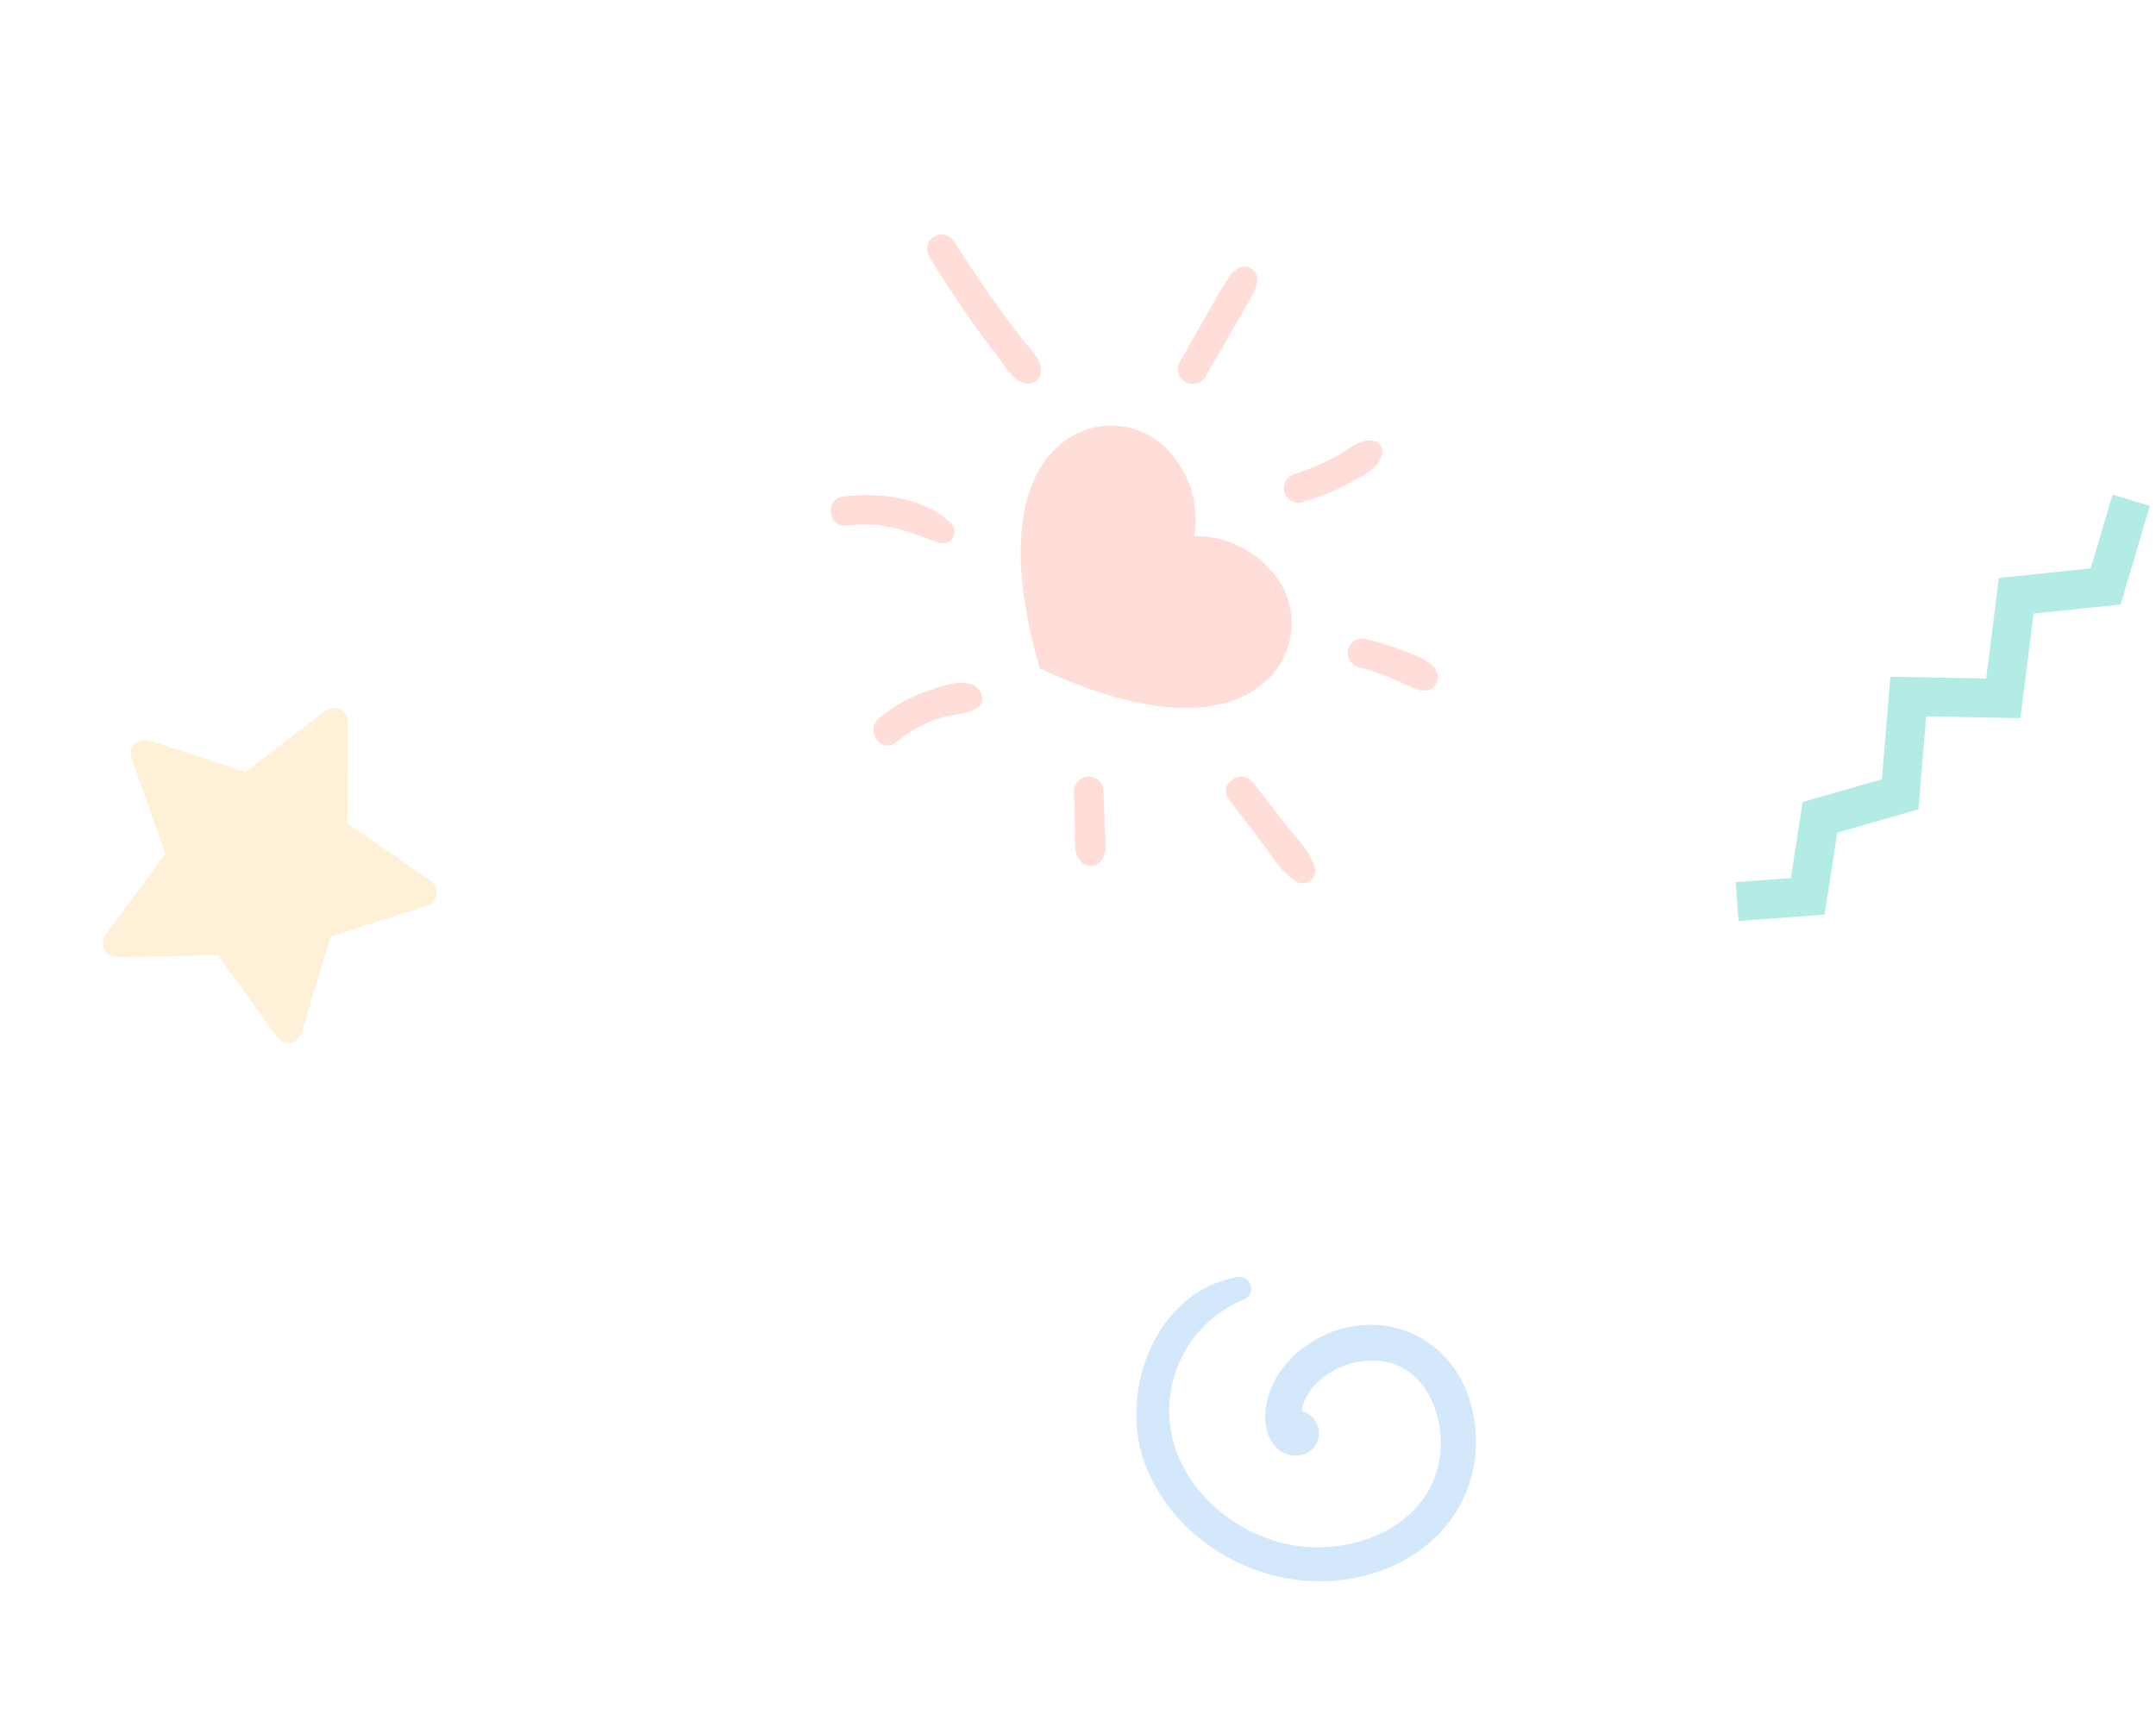 <svg width="297" height="238" viewBox="0 0 297 238" fill="none" xmlns="http://www.w3.org/2000/svg">
<g opacity="0.3" clip-path="url(#clip0_605_43)">
<path d="M251.351 126.019L253.091 114.731L264.279 111.512L265.334 98.703L278.315 98.954L280.141 84.534L292.127 83.293L296.15 69.704L291.015 68.166L288.002 78.32L275.352 79.635L273.599 93.495L260.4 93.245L259.237 107.373L248.31 110.509L246.704 120.983L239.092 121.546L239.499 126.893L251.351 126.019Z" fill="#00C0A5"/>
<path d="M20.53 102.015L33.758 106.363L44.853 97.937C45.137 97.72 45.477 97.587 45.833 97.553C46.189 97.519 46.547 97.585 46.867 97.745C47.187 97.905 47.456 98.151 47.643 98.456C47.83 98.761 47.927 99.112 47.924 99.47L47.867 113.429L59.313 121.371C59.612 121.573 59.848 121.855 59.994 122.186C60.14 122.516 60.189 122.881 60.137 123.238C60.085 123.595 59.933 123.931 59.699 124.206C59.465 124.481 59.158 124.684 58.814 124.793L45.549 129.051L41.523 142.39C41.41 142.72 41.21 143.013 40.943 143.237C40.676 143.461 40.353 143.607 40.009 143.661C39.664 143.714 39.312 143.673 38.99 143.54C38.667 143.408 38.387 143.19 38.18 142.91L30.038 131.613L16.124 131.88C15.767 131.89 15.414 131.799 15.105 131.618C14.797 131.437 14.546 131.173 14.38 130.857C14.214 130.54 14.141 130.183 14.168 129.827C14.195 129.47 14.321 129.128 14.533 128.84L22.759 117.64L18.131 104.47C18.011 104.133 17.988 103.769 18.064 103.42C18.141 103.07 18.314 102.749 18.564 102.493C18.814 102.237 19.131 102.057 19.478 101.972C19.826 101.888 20.19 101.902 20.53 102.015Z" fill="#FFCD7B"/>
<path d="M164.521 73.86C166.574 73.839 168.606 74.276 170.47 75.138C172.334 75.999 173.983 77.265 175.298 78.842C176.24 79.926 176.955 81.188 177.4 82.554C177.845 83.92 178.011 85.361 177.887 86.793C177.763 88.224 177.353 89.615 176.681 90.885C176.008 92.154 175.087 93.275 173.973 94.181C168.773 98.636 158.72 99.349 143.231 92.095C138.468 75.689 140.686 65.853 145.886 61.398C146.955 60.437 148.205 59.7 149.564 59.231C150.922 58.763 152.361 58.571 153.795 58.669C155.229 58.766 156.628 59.15 157.911 59.798C159.193 60.447 160.333 61.346 161.262 62.442C162.617 63.985 163.612 65.81 164.176 67.784C164.739 69.759 164.857 71.834 164.521 73.86Z" fill="#FF8D7F"/>
<path d="M128.107 35.501C130.924 40.159 134.001 44.655 137.324 48.967C138.327 50.285 139.687 52.814 141.503 52.854C141.939 52.901 142.378 52.78 142.728 52.515C143.078 52.25 143.313 51.861 143.386 51.428C143.731 49.635 141.788 48.002 140.783 46.693C137.738 42.728 134.399 38.027 131.336 33.122C131.02 32.694 130.548 32.408 130.022 32.328C129.496 32.249 128.96 32.381 128.532 32.697C128.104 33.012 127.818 33.485 127.739 34.011C127.659 34.537 127.791 35.073 128.107 35.501Z" fill="#FF8D7F"/>
<path d="M169.29 110.129C170.732 112.069 172.213 113.977 173.682 115.893C175.15 117.809 176.443 120.132 178.385 121.36C178.684 121.585 179.048 121.707 179.423 121.709C179.797 121.71 180.162 121.591 180.464 121.368C180.765 121.145 180.986 120.832 181.095 120.473C181.204 120.114 181.194 119.73 181.066 119.378C180.362 117.105 178.394 115.268 176.973 113.438C175.553 111.609 174.023 109.614 172.515 107.728C171.006 105.843 167.727 108.032 169.276 110.105L169.29 110.129Z" fill="#FF8D7F"/>
<path d="M116.615 72.41C122.498 71.717 125.987 73.688 129.246 74.733C129.604 74.882 130.005 74.897 130.373 74.775C130.742 74.653 131.055 74.403 131.255 74.07C131.455 73.737 131.529 73.344 131.463 72.961C131.397 72.578 131.195 72.232 130.895 71.985C127.188 68.458 120.972 67.812 116.127 68.432C113.575 68.757 114.049 72.711 116.615 72.41Z" fill="#FF8D7F"/>
<path d="M123.436 102.265C125.334 100.671 127.545 99.492 129.926 98.803C131.403 98.385 136.307 98.26 135.163 95.552C134.02 92.845 129.737 94.535 127.881 95.159C125.378 96.004 123.057 97.315 121.04 99.021C119.068 100.692 121.434 103.928 123.436 102.265Z" fill="#FF8D7F"/>
<path d="M147.953 109.278C148 110.932 148.063 112.601 148.078 114.256C148.094 115.911 147.778 117.785 149.141 118.965C149.503 119.245 149.959 119.374 150.414 119.325C150.869 119.276 151.288 119.053 151.581 118.702C152.746 117.542 152.209 115.264 152.166 113.746C152.123 112.229 152.053 110.434 152.006 108.78C151.935 108.245 151.657 107.758 151.232 107.426C150.806 107.094 150.267 106.941 149.73 107.003C149.198 107.08 148.716 107.36 148.385 107.784C148.054 108.208 147.899 108.743 147.953 109.278Z" fill="#FF8D7F"/>
<path d="M166.179 51.678C172.857 40.108 172.96 40.147 173.181 38.724C173.22 38.384 173.159 38.04 173.007 37.734C172.855 37.427 172.618 37.171 172.324 36.995C172.03 36.82 171.691 36.733 171.349 36.745C171.007 36.758 170.676 36.868 170.395 37.064C169.184 37.982 169.404 37.825 162.416 50.056C162.207 50.56 162.203 51.125 162.405 51.631C162.607 52.138 162.999 52.545 163.497 52.767C164.002 52.974 164.567 52.977 165.074 52.776C165.581 52.575 165.991 52.185 166.217 51.689L166.179 51.678Z" fill="#FF8D7F"/>
<path d="M179.675 69.08C181.782 68.481 183.819 67.658 185.75 66.624C187.547 65.651 190.437 64.413 190.419 62.061C190.39 61.788 190.288 61.527 190.122 61.307C189.957 61.087 189.735 60.916 189.48 60.813C187.513 60.16 185.546 62.112 183.876 62.996C182.056 63.948 180.157 64.741 178.2 65.366C177.944 65.455 177.71 65.594 177.51 65.776C177.31 65.957 177.149 66.178 177.037 66.423C176.924 66.669 176.863 66.934 176.856 67.204C176.849 67.475 176.897 67.743 176.997 67.994C177.096 68.245 177.246 68.473 177.436 68.665C177.626 68.857 177.854 69.008 178.104 69.109C178.354 69.211 178.622 69.26 178.892 69.255C179.162 69.25 179.429 69.191 179.675 69.08Z" fill="#FF8D7F"/>
<path d="M196.971 94.997C197.393 94.819 197.73 94.484 197.912 94.062C198.093 93.641 198.105 93.166 197.945 92.736C197.451 91.01 194.846 90.261 193.344 89.655C191.59 88.961 189.782 88.408 187.94 88C187.677 87.961 187.409 87.975 187.152 88.041C186.894 88.106 186.653 88.223 186.441 88.383C186.229 88.543 186.051 88.744 185.917 88.974C185.784 89.204 185.697 89.458 185.663 89.721C185.606 90.247 185.751 90.774 186.069 91.197C186.387 91.619 186.854 91.905 187.375 91.995C194.288 93.822 194.583 95.701 196.971 94.997Z" fill="#FF8D7F"/>
<path d="M170.223 176.008C158.915 178.135 153.941 192.226 157.863 202.085C162.207 212.964 174.379 219.458 185.832 217.558C198.24 215.511 205.401 205.373 202.775 194.07C200.171 183.095 188.424 179.316 179.802 185.505C173.617 189.955 173.082 197.074 176.011 199.636C178.288 201.632 181.982 200.265 181.672 197.064C181.581 196.447 181.315 195.87 180.904 195.402C180.493 194.933 179.956 194.594 179.356 194.424C179.549 191.467 183.519 187.436 189.211 187.468C196.469 187.502 199.547 195.702 198.141 201.851C196.365 209.661 188.284 213.426 180.803 213.185C172.954 212.924 165.19 207.786 162.225 200.448C160.634 196.414 160.688 191.918 162.376 187.924C164.064 183.931 167.251 180.758 171.253 179.089C171.661 178.952 171.999 178.659 172.191 178.274C172.383 177.888 172.415 177.442 172.278 177.034C172.142 176.625 171.849 176.288 171.463 176.096C171.078 175.903 170.632 175.872 170.223 176.008Z" fill="#70B2F5"/>
</g>
<defs>
<clipPath id="clip0_605_43">
<rect width="258.77" height="174.52" fill="white" transform="translate(46.945) rotate(15.604)"/>
</clipPath>
</defs>
</svg>
